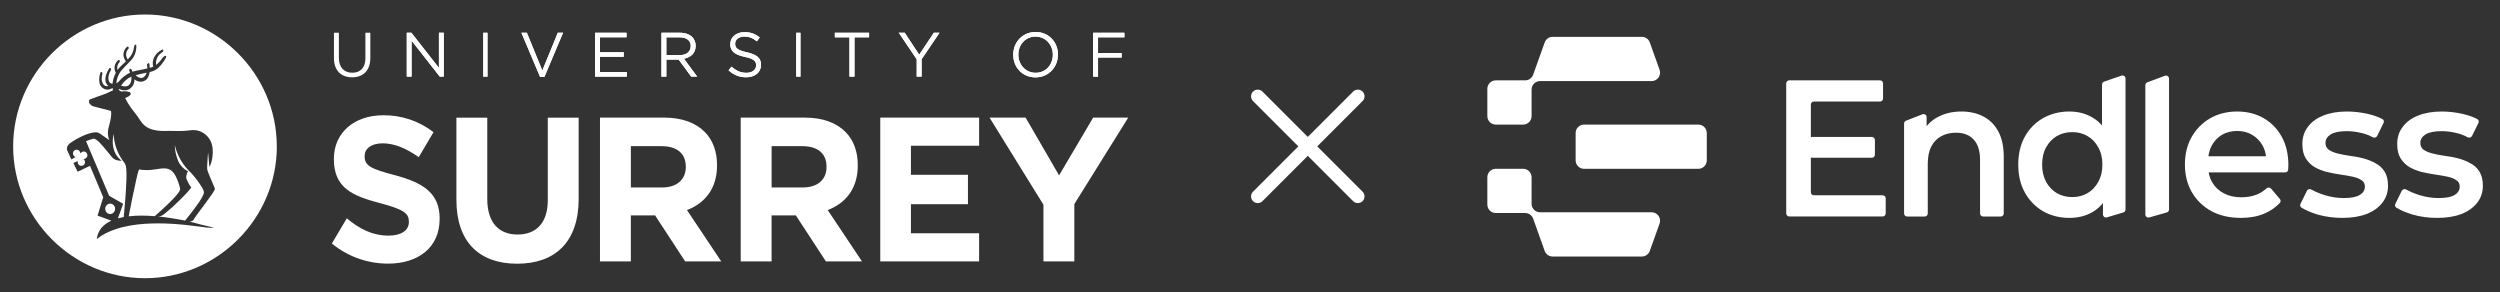 <?xml version="1.0" encoding="UTF-8" standalone="no"?><!DOCTYPE svg PUBLIC "-//W3C//DTD SVG 1.1//EN" "http://www.w3.org/Graphics/SVG/1.1/DTD/svg11.dtd"><svg width="100%" height="100%" viewBox="0 0 1121 131" version="1.1" xmlns="http://www.w3.org/2000/svg" xmlns:xlink="http://www.w3.org/1999/xlink" xml:space="preserve" xmlns:serif="http://www.serif.com/" style="fill-rule:evenodd;clip-rule:evenodd;stroke-linecap:round;stroke-linejoin:round;stroke-miterlimit:1.5;"><rect x="0" y="0" width="1121" height="131" fill="#333333" stroke="none"/><rect id="Artboard2" x="-91" y="-520" width="1393.74" height="799.12" style="fill:none;"/><g><g><path d="M740.582,36.361c2.625,0 4.457,-2.6 3.574,-5.072l-4.374,-12.248c-0.539,-1.511 -1.97,-2.52 -3.574,-2.52l-40,0c-1.604,0 -3.035,1.009 -3.575,2.52l-5.167,14.47c-0.54,1.51 -1.971,2.519 -3.575,2.519l-13.17,-0c-2.096,-0 -3.795,1.699 -3.795,3.796l-0,12.248c-0,2.096 1.699,3.796 3.795,3.796l12.249,-0c2.096,-0 3.796,-1.7 3.796,-3.796l-0,-11.917c-0,-2.096 1.699,-3.796 3.796,-3.796l50.02,0Zm-73.656,43.116c-0,-2.096 1.699,-3.795 3.795,-3.795l12.249,-0c2.096,-0 3.796,1.699 3.796,3.795l-0,11.908c-0,2.097 1.699,3.797 3.796,3.797l50.02,-0c2.625,-0 4.457,2.6 3.574,5.072l-4.374,12.249c-0.539,1.51 -1.97,2.519 -3.574,2.519l-40,-0c-1.604,-0 -3.035,-1.009 -3.575,-2.519l-5.164,-14.462c-0.54,-1.51 -1.971,-2.519 -3.575,-2.519l-13.173,0c-2.096,0 -3.795,-1.7 -3.795,-3.796l-0,-12.249Zm94.605,-3.776c2.097,-0 3.797,-1.7 3.797,-3.796l-0,-12.248c-0,-2.097 -1.7,-3.796 -3.797,-3.796l-51.22,-0c-2.096,-0 -3.796,1.699 -3.796,3.796l0,12.248c0,2.096 1.7,3.796 3.796,3.796l51.22,-0Z" style="fill:#fff;"/></g><g><path d="M1092.75,97.699c-3.795,-0 -7.449,-0.494 -10.961,-1.483c-2.936,-0.888 -5.361,-1.925 -7.275,-3.108c-0.57,-0.352 -0.75,-1.083 -0.454,-1.684l2.882,-5.854c0.362,-0.737 1.288,-0.988 2.004,-0.585c1.746,0.983 3.742,1.82 5.987,2.511c2.832,0.872 5.664,1.308 8.496,1.308c3.343,-0 5.751,-0.465 7.223,-1.395c1.53,-0.93 2.295,-2.181 2.295,-3.75c-0,-1.279 -0.51,-2.238 -1.53,-2.878c-1.02,-0.697 -2.351,-1.22 -3.994,-1.57c-1.642,-0.348 -3.484,-0.668 -5.523,-0.958c-1.983,-0.291 -3.994,-0.669 -6.033,-1.134c-1.983,-0.523 -3.796,-1.25 -5.438,-2.18c-1.642,-0.988 -2.974,-2.297 -3.994,-3.924c-1.02,-1.628 -1.529,-3.779 -1.529,-6.453c-0,-2.965 0.821,-5.523 2.464,-7.674c1.643,-2.209 3.937,-3.895 6.883,-5.058c3.002,-1.221 6.542,-1.831 10.621,-1.831c3.059,-0 6.146,0.349 9.262,1.046c2.595,0.581 4.817,1.364 6.664,2.348c0.62,0.33 0.833,1.095 0.524,1.724l-2.868,5.824c-0.357,0.725 -1.26,0.98 -1.972,0.598c-1.728,-0.927 -3.473,-1.577 -5.237,-1.948c-2.153,-0.523 -4.306,-0.785 -6.458,-0.785c-3.229,0 -5.636,0.494 -7.222,1.483c-1.53,0.988 -2.295,2.238 -2.295,3.749c0,1.396 0.51,2.442 1.53,3.14c1.02,0.697 2.351,1.25 3.993,1.657c1.643,0.407 3.456,0.755 5.439,1.046c2.039,0.233 4.05,0.61 6.033,1.134c1.982,0.523 3.795,1.25 5.438,2.18c1.699,0.872 3.058,2.122 4.078,3.749c1.02,1.628 1.53,3.75 1.53,6.366c-0,2.907 -0.85,5.436 -2.55,7.587c-1.642,2.151 -3.993,3.837 -7.052,5.058c-3.059,1.163 -6.713,1.744 -10.961,1.744Z" style="fill:#fff;fill-rule:nonzero;"/><path d="M1050.22,97.699c-3.795,-0 -7.449,-0.494 -10.961,-1.483c-2.936,-0.888 -5.361,-1.925 -7.275,-3.108c-0.57,-0.352 -0.75,-1.083 -0.454,-1.684l2.882,-5.854c0.363,-0.737 1.288,-0.988 2.004,-0.585c1.746,0.983 3.742,1.82 5.987,2.511c2.832,0.872 5.664,1.308 8.496,1.308c3.343,-0 5.751,-0.465 7.223,-1.395c1.53,-0.93 2.295,-2.181 2.295,-3.75c-0,-1.279 -0.51,-2.238 -1.53,-2.878c-1.02,-0.697 -2.351,-1.22 -3.993,-1.57c-1.643,-0.348 -3.485,-0.668 -5.524,-0.958c-1.983,-0.291 -3.994,-0.669 -6.033,-1.134c-1.983,-0.523 -3.795,-1.25 -5.438,-2.18c-1.642,-0.988 -2.974,-2.297 -3.994,-3.924c-1.02,-1.628 -1.529,-3.779 -1.529,-6.453c-0,-2.965 0.821,-5.523 2.464,-7.674c1.643,-2.209 3.937,-3.895 6.883,-5.058c3.002,-1.221 6.542,-1.831 10.621,-1.831c3.059,-0 6.146,0.349 9.262,1.046c2.595,0.581 4.817,1.364 6.664,2.348c0.62,0.33 0.833,1.095 0.524,1.724l-2.868,5.824c-0.357,0.725 -1.259,0.98 -1.972,0.598c-1.727,-0.927 -3.473,-1.577 -5.237,-1.948c-2.153,-0.523 -4.306,-0.785 -6.458,-0.785c-3.229,0 -5.636,0.494 -7.222,1.483c-1.53,0.988 -2.295,2.238 -2.295,3.749c0,1.396 0.51,2.442 1.53,3.14c1.02,0.697 2.351,1.25 3.993,1.657c1.643,0.407 3.456,0.755 5.439,1.046c2.039,0.233 4.05,0.61 6.033,1.134c1.982,0.523 3.795,1.25 5.438,2.18c1.699,0.872 3.059,2.122 4.078,3.749c1.02,1.628 1.53,3.75 1.53,6.366c-0,2.907 -0.85,5.436 -2.549,7.587c-1.643,2.151 -3.994,3.837 -7.053,5.058c-3.059,1.163 -6.713,1.744 -10.961,1.744Z" style="fill:#fff;fill-rule:nonzero;"/><path d="M1004.78,97.699c-5.041,-0 -9.46,-1.018 -13.255,-3.052c-3.739,-2.094 -6.656,-4.942 -8.752,-8.546c-2.039,-3.605 -3.059,-7.703 -3.059,-12.296c-0,-4.651 0.991,-8.749 2.974,-12.295c2.039,-3.605 4.815,-6.424 8.328,-8.459c3.568,-2.035 7.618,-3.052 12.15,-3.052c4.419,-0 8.356,0.988 11.811,2.965c3.456,1.976 6.175,4.767 8.157,8.371c1.983,3.605 2.975,7.848 2.975,12.732c-0,0.465 -0.029,0.988 -0.086,1.569c-0,0.147 -0.002,0.291 -0.005,0.433c-0.018,0.698 -0.609,1.224 -1.307,1.224l-35.218,0c-0.754,0 -1.367,-0.612 -1.367,-1.367l-0,-4.504c-0,-0.755 0.613,-1.367 1.367,-1.367l27.543,0c0.87,0 1.165,1.16 0.401,1.576c-0.565,0.308 -1.259,-0.111 -1.299,-0.754c-0.133,-2.085 -0.661,-3.958 -1.585,-5.618c-1.133,-2.034 -2.691,-3.633 -4.674,-4.796c-1.926,-1.163 -4.164,-1.744 -6.713,-1.744c-2.605,0 -4.9,0.581 -6.882,1.744c-1.927,1.163 -3.456,2.791 -4.589,4.884c-1.076,2.034 -1.614,4.447 -1.614,7.237l-0,1.744c-0,2.791 0.623,5.262 1.869,7.413c1.246,2.15 3.002,3.807 5.268,4.97c2.266,1.163 4.872,1.744 7.817,1.744c2.55,0 4.844,-0.406 6.883,-1.22c1.583,-0.632 3.029,-1.544 4.339,-2.737c0.611,-0.555 1.573,-0.543 2.106,0.087l3.942,4.65c0.43,0.507 0.437,1.254 -0.018,1.738c-1.907,2.029 -4.231,3.632 -6.97,4.807c-3.059,1.279 -6.571,1.919 -10.537,1.919Z" style="fill:#fff;fill-rule:nonzero;"/><path d="M963.718,97.501c-0.873,0.248 -1.742,-0.407 -1.742,-1.315l0,-58.004c0,-0.572 0.356,-1.083 0.892,-1.282l7.887,-2.924c0.893,-0.331 1.842,0.33 1.842,1.282l0,58.678c0,0.61 -0.404,1.147 -0.992,1.314l-7.887,2.251Z" style="fill:#fff;fill-rule:nonzero;"/><path d="M927.928,97.701c-4.361,0 -8.298,-0.989 -11.81,-2.965c-3.456,-2.035 -6.175,-4.825 -8.158,-8.371c-1.983,-3.547 -2.974,-7.732 -2.974,-12.558c-0,-4.825 0.991,-9.011 2.974,-12.557c1.983,-3.546 4.702,-6.308 8.158,-8.284c3.512,-1.977 7.449,-2.965 11.81,-2.965c3.796,0 7.195,0.872 10.197,2.616c3.002,1.686 5.381,4.273 7.137,7.761c1.756,3.488 2.634,7.965 2.634,13.429c0,5.407 -0.849,9.883 -2.548,13.429c-1.7,3.489 -4.051,6.104 -7.053,7.849c-3.003,1.744 -6.458,2.616 -10.367,2.616Zm1.275,-9.331c2.549,-0 4.815,-0.581 6.798,-1.744c2.039,-1.162 3.654,-2.849 4.843,-5.058c1.246,-2.209 1.869,-4.796 1.869,-7.761c-0,-3.023 -0.623,-5.61 -1.869,-7.761c-1.189,-2.209 -2.804,-3.895 -4.843,-5.057c-1.983,-1.163 -4.249,-1.744 -6.798,-1.744c-2.549,-0 -4.844,0.581 -6.882,1.744c-1.984,1.162 -3.598,2.848 -4.844,5.057c-1.19,2.151 -1.785,4.738 -1.785,7.761c0,2.965 0.595,5.552 1.785,7.761c1.246,2.209 2.86,3.896 4.844,5.058c2.038,1.163 4.333,1.744 6.882,1.744Zm15.525,9.1c-0.877,0.263 -1.76,-0.393 -1.76,-1.31l-0,-10.057l0.425,-12.383l-0.85,-12.383l0,-23.44c0,-0.584 0.371,-1.103 0.922,-1.293l7.802,-2.687c0.888,-0.305 1.813,0.354 1.813,1.293l-0,58.74c-0,0.604 -0.396,1.136 -0.975,1.31l-7.377,2.21Z" style="fill:#fff;fill-rule:nonzero;"/><path d="M879.531,49.999c3.626,-0 6.855,0.727 9.687,2.18c2.889,1.453 5.155,3.691 6.798,6.715c1.643,2.964 2.464,6.801 2.464,11.51l0,25.317c0,0.755 -0.612,1.367 -1.367,1.367l-7.887,0c-0.755,0 -1.367,-0.612 -1.367,-1.367l-0,-23.922c-0,-4.127 -0.963,-7.208 -2.889,-9.243c-1.869,-2.035 -4.504,-3.052 -7.902,-3.052c-2.493,-0 -4.702,0.523 -6.628,1.57c-1.926,1.046 -3.427,2.616 -4.504,4.709c-1.02,2.034 -1.53,4.621 -1.53,7.761l0,22.177c0,0.755 -0.612,1.367 -1.366,1.367l-7.888,0c-0.754,0 -1.366,-0.612 -1.366,-1.367l-0,-40.327c-0,-0.563 0.346,-1.069 0.87,-1.274l7.378,-2.872c0.896,-0.349 1.863,0.312 1.863,1.273l0,6.748c0,0.902 -1.227,1.173 -1.607,0.355c-0.111,-0.24 -0.105,-0.52 0.026,-0.751c1.576,-2.784 3.803,-4.929 6.679,-6.433c3.059,-1.627 6.572,-2.441 10.536,-2.441Z" style="fill:#fff;fill-rule:nonzero;"/><path d="M811.14,62.772c0,-0.755 0.612,-1.367 1.367,-1.367l26.836,0c0.755,0 1.367,0.612 1.367,1.367l0,6.597c0,0.755 -0.612,1.367 -1.367,1.367l-26.836,-0c-0.755,-0 -1.367,-0.612 -1.367,-1.367l0,-6.597Zm0.85,23.427c-0,0.755 0.612,1.367 1.367,1.367l30.83,0c0.754,0 1.366,0.612 1.366,1.367l0,6.771c0,0.755 -0.612,1.367 -1.366,1.367l-41.877,-0c-0.754,-0 -1.366,-0.612 -1.366,-1.367l-0,-58.308c-0,-0.755 0.612,-1.367 1.366,-1.367l40.687,0c0.755,0 1.367,0.612 1.367,1.367l0,6.771c0,0.755 -0.612,1.367 -1.367,1.367l-29.64,0c-0.755,0 -1.367,0.612 -1.367,1.367l-0,39.298Z" style="fill:#fff;fill-rule:nonzero;"/></g></g><g><path d="M65.79,32.589c-1.68,0.31 -3.34,0.69 -4.99,1.14c0.77,0.73 1.81,1.4 2.92,1.19c1.11,-0.26 1.69,-1.35 2.07,-2.33m-11.5,5.81c1.11,0.38 2.49,0.59 3.47,-0.2c1.11,-0.92 1.24,-2.49 1.13,-3.83c-1.9,0.83 -3.48,2.31 -4.61,4.03m-6.94,56.1c0.36,1.02 1.56,1.72 2.62,1.38c1,-0.27 1.74,-1.29 1.64,-2.33c0.06,-1.45 -1.59,-2.69 -2.95,-2.1c-1.19,0.42 -1.79,1.9 -1.31,3.05m9.36,-14.04c-0,-1.97 0.1,-3.95 -0.24,-5.9c-0.19,-1.17 -1.09,-2 -1.7,-2.96c-2.316,-3.411 -3.635,-7.401 -3.81,-11.52c-0.67,2.9 -0.56,6.1 0.82,8.79c0.699,1.272 1.673,2.372 2.85,3.22c-1.56,0.05 -3.28,-0.31 -4.35,-1.55c-1.81,-2.11 -3.45,-4.37 -5.38,-6.38c-0.547,-0.581 -1.15,-1.106 -1.8,-1.57c-0.38,-0.25 -0.84,-0.51 -1.32,-0.37c-1.09,0.29 -2.14,0.68 -3.19,1.07c3.4,8.06 6.82,16.12 10.23,24.17c0.11,0.32 0.42,0.48 0.69,0.64c1.92,1.08 3.81,2.21 5.73,3.29c-0.76,2.18 -1.57,4.34 -2.36,6.52c0.87,-0.22 1.74,-0.41 2.62,-0.6c0.52,-5.61 1.03,-11.23 1.2,-16.87m24.04,3.88c-0.64,-2.29 -1.35,-4.63 -2.73,-6.59c-0.803,-1.206 -2.092,-2.006 -3.53,-2.19c-1.81,-0.2 -3.6,0.27 -5.38,0.48c-2.24,0.356 -4.523,0.345 -6.76,-0.03c-0.55,1.44 -0.85,2.97 -1.21,4.46c-1.217,5.497 -2.353,11.011 -3.41,16.54c3.88,-0.44 7.79,-0.36 11.67,-0.06c2.05,-1.78 4.06,-3.59 6,-5.48c1.64,-1.61 3.31,-3.23 4.67,-5.1c0.39,-0.6 0.93,-1.28 0.67,-2.04m10.52,2.81c0.54,-1.08 -0.18,-2.19 -0.69,-3.13c-1.441,-2.364 -3.12,-4.576 -5.01,-6.6c-3.573,-3.303 -6.068,-7.608 -7.16,-12.35c0.02,2.25 0.49,4.5 1.32,6.6c0.806,2.24 2.448,4.082 4.58,5.14c-0.546,0.946 -0.81,2.029 -0.76,3.12c0.526,1.505 1.289,2.916 2.26,4.18c-1.62,2.19 -3.62,4.07 -5.53,6c-2.11,2.1 -4.334,4.083 -6.66,5.94c-0.683,0.573 -1.523,0.926 -2.41,1.01l-0,0.27l0.11,-0.21c2.57,0.29 5.13,0.63 7.68,1.08c1.35,0.22 2.67,0.53 4.02,0.73c1.449,-1.756 2.856,-3.547 4.22,-5.37c1.48,-2.04 3.04,-4.08 4.04,-6.41m5.06,-2.16c-0.3,0.72 -0.78,1.36 -1.2,2.02c-1.91,2.78 -3.96,5.45 -5.96,8.15c-0.83,1.14 -1.7,2.25 -2.42,3.47c-0.34,0.55 -1.03,0.65 -1.6,0.82c1.72,0.39 3.41,0.85 5.11,1.32c1.93,0.52 3.9,0.85 5.84,1.36c-2.29,0.18 -4.58,-0.19 -6.84,-0.51c-8.06,-1.1 -16.22,-1.77 -24.35,-1.23c-4.43,0.31 -8.87,1 -13.09,2.42c-3,1.03 -5.96,2.38 -8.4,4.46c0.239,-2.334 1.338,-4.498 3.08,-6.07c1,-0.94 2.21,-1.61 3.42,-2.23c-2.06,-0.74 -4.11,-1.5 -6.16,-2.26c0.83,-2.74 1.69,-5.48 2.55,-8.21l-5.93,-14.12c-1.86,0.86 -3.68,1.8 -5.54,2.66c-0.62,-1.31 -1.32,-2.58 -1.91,-3.9l1.92,-0.88c-0,0.53 -0,1.13 0.39,1.55c0.66,0.84 2.12,0.74 2.65,-0.19c0.49,-0.72 0.25,-1.71 -0.39,-2.26c0.69,-0.08 1.4,-0.45 1.61,-1.17c0.45,-1.09 -0.59,-2.41 -1.75,-2.22c-0.56,0.05 -0.99,0.44 -1.27,0.9c-0.1,-0.72 -0.5,-1.46 -1.25,-1.65c-1.03,-0.36 -2.18,0.57 -2.11,1.64c-0.03,0.74 0.57,1.25 1.11,1.65c-0.61,0.34 -1.22,0.69 -1.84,1.01c-0.57,-1.29 -1.16,-2.56 -1.74,-3.84c-0.65,-1.16 0.08,-2.61 1.04,-3.35c1.932,-1.401 4.015,-2.582 6.21,-3.52c1.445,-0.661 2.972,-1.128 4.54,-1.39c0.88,-0.1 1.87,-0.14 2.62,0.41l4.36,3.03c-0.89,-2.09 -0.73,-4.47 -0.07,-6.6c0.53,-2.02 1.1,-4.1 0.88,-6.2c0.03,-0.32 -0.32,-0.36 -0.55,-0.43c-2.48,-0.62 -4.96,-1.27 -7.43,-1.92c-0.7,-0.15 -1.2,-0.69 -1.64,-1.21c-0.37,-0.41 -0.28,-1.01 -0.22,-1.51c0.05,-0.32 0.41,-0.4 0.66,-0.51c1.91,-0.7 3.81,-1.43 5.74,-2.07c1.48,-0.49 2.85,-1.24 4.27,-1.87l-0.16,-1.06c-0.69,0.37 -1.43,0.73 -2.24,0.74c-1.701,-0.002 -3.19,-1.177 -3.59,-2.83c-0.359,-1.725 -0.181,-3.519 0.51,-5.14c0.42,0.02 0.91,0.35 0.74,0.83c-0.46,1.59 -0.53,3.47 0.5,4.86c0.5,0.69 1.4,0.83 2.19,0.7c-0.58,-0.62 -1.18,-1.3 -1.29,-2.18c-0.29,-2.03 0.59,-4 1.62,-5.7c0.13,-0.34 0.68,-0.38 0.81,-0.01c0.26,0.37 -0.05,0.77 -0.22,1.1c-0.76,1.34 -1.2,3.01 -0.71,4.52c0.22,0.73 0.92,1.16 1.65,1.24c0.13,-1.71 0.68,-3.37 1.46,-4.88c-0.349,-0.673 -0.55,-1.413 -0.59,-2.17c0.004,-1.187 0.462,-2.328 1.28,-3.19c0.24,-0.23 0.48,-0.59 0.86,-0.44c0.3,0.25 0.39,0.78 0.06,1.04c-0.861,0.929 -1.183,2.239 -0.85,3.46c1.04,-1.49 2.48,-2.62 3.77,-3.88c-0.595,-0.785 -0.974,-1.712 -1.1,-2.69c-0.1,-1.537 0.572,-3.027 1.79,-3.97c0.42,-0.04 0.64,0.41 0.61,0.78c-0.32,0.51 -0.8,0.92 -0.98,1.52c-0.412,1.184 -0.217,2.497 0.52,3.51c0.71,-0.82 1.46,-1.63 1.95,-2.61c0.55,-1.06 0.74,-2.25 0.97,-3.42c0.037,-0.354 0.339,-0.627 0.696,-0.627c0.052,0 0.103,0.006 0.154,0.017c0.15,0.81 0.09,1.64 -0.08,2.45c-0.2,1.296 -0.689,2.53 -1.43,3.61c-1.05,1.39 -2.39,2.53 -3.56,3.82c-0.82,0.92 -1.74,1.77 -2.37,2.83c-0.805,1.402 -1.299,2.961 -1.45,4.57c0.44,-0.2 0.87,-0.43 1.15,-0.83c1.375,-1.65 3.091,-2.984 5.03,-3.91c-0.28,-0.54 -0.75,-1.32 -0.05,-1.76c0.7,-0.04 0.79,0.87 1.1,1.33c2.2,-0.65 4.49,-0.87 6.7,-1.47c-0.03,-0.61 -0.1,-1.22 -0.19,-1.83c0.19,-0.2 0.39,-0.39 0.59,-0.57l0.45,0.24c0.11,0.63 0.18,1.27 0.22,1.92c0.51,-0.14 1.01,-0.31 1.51,-0.49c-0.319,-1.288 -0.232,-2.643 0.25,-3.88c0.735,-1.633 2.025,-2.955 3.64,-3.73c0.24,-0.15 0.69,-0.18 0.68,0.2c0.04,0.63 -0.58,0.98 -1.03,1.29c-1.668,1.208 -2.523,3.255 -2.21,5.29c1.036,-0.844 1.949,-1.83 2.71,-2.93c0.44,-0.58 1.03,-1.32 1.86,-1.07c-0.11,0.92 -0.68,1.68 -1.17,2.43c-0.749,1.127 -1.629,2.161 -2.62,3.08c-1.056,0.857 -2.312,1.432 -3.65,1.67c-0.24,1.54 -0.84,3.26 -2.36,3.95c-1.47,0.77 -3.28,0.35 -4.52,-0.67c0.126,1.74 -0.722,3.414 -2.2,4.34c-1.41,0.91 -3.23,0.68 -4.69,0l-0.19,0.38c0.4,0.23 0.78,0.48 1.16,0.75c1.26,-0.14 2.61,-0.22 3.8,0.29c0.46,0.18 0.62,0.78 0.33,1.18c-0.53,0.8 -1.53,1.04 -2.35,1.44c0.809,1.679 1.777,3.276 2.89,4.77c0.9,1.17 1.85,2.3 2.7,3.52c0.89,1.23 1.6,2.61 2.71,3.66c1.206,1.155 2.708,1.954 4.34,2.31c2.29,0.57 4.68,0.58 7.03,0.48c2.95,0.05 5.91,0.19 8.84,-0.18c1.193,-0.206 2.411,-0.223 3.61,-0.05c2.651,0.524 4.916,2.246 6.13,4.66c1.11,2.19 1.2,4.72 0.9,7.12c-0.157,1.63 -0.622,3.215 -1.37,4.67c-0.25,-2.24 -0.36,-4.49 -0.6,-6.72c-0.17,2.09 -0.31,4.18 -0.41,6.27c-0.03,0.78 -0.01,1.58 0.27,2.32c0.9,2.51 2.07,4.91 3.04,7.39c0.08,0.28 0.25,0.58 0.11,0.87m27.8,-19.36c-0,-0.026 -0,-0.053 -0,-0.08c-0,-32.415 -26.674,-59.09 -59.09,-59.09c-0,0 -0,0 -0,0c-32.433,0 -59.12,26.688 -59.12,59.12c-0,32.433 26.687,59.12 59.12,59.12c32.432,0 59.12,-26.687 59.12,-59.12m33.75,-30.96c4.9,0 8.17,-2.98 8.17,-8.71l-0,-11.27l-2.21,0l-0,11.44c-0,4.3 -2.29,6.49 -5.9,6.49c-3.61,0 -5.99,-2.39 -5.99,-6.63l-0,-11.3l-2.21,0l-0,11.44c-0,5.56 3.3,8.54 8.14,8.54" style="fill:#fff;fill-rule:nonzero;"/><g><path d="M182.39,34.359l2.16,0l-0,-16.13l12.65,16.13l1.77,0l-0,-19.67l-2.16,0l-0,15.76l-12.34,-15.76l-2.08,0l-0,19.67Z" style="fill:#fff;fill-rule:nonzero;"/><path d="M182.39,34.359l2.16,0l-0,-16.13l12.65,16.13l1.77,0l-0,-19.67l-2.16,0l-0,15.76l-12.34,-15.76l-2.08,0l-0,19.67Z" style="fill:#fff;fill-rule:nonzero;"/><rect x="216.7" y="14.689" width="1.88" height="19.67" style="fill:#fff;fill-rule:nonzero;"/><rect x="216.7" y="14.689" width="1.88" height="19.67" style="fill:#fff;fill-rule:nonzero;"/><path d="M242.17,34.499l1.94,0l8.37,-19.81l-2.36,0l-6.95,16.95l-6.92,-16.95l-2.45,0l8.37,19.81Z" style="fill:#fff;fill-rule:nonzero;"/><path d="M242.17,34.499l1.94,0l8.37,-19.81l-2.36,0l-6.95,16.95l-6.92,-16.95l-2.45,0l8.37,19.81Z" style="fill:#fff;fill-rule:nonzero;"/><path d="M266.82,34.359l14.25,0l-0,-2.02l-12.05,0l-0,-6.89l10.66,0l-0,-2.02l-10.66,0l-0,-6.71l11.91,0l-0,-2.03l-14.11,0l-0,19.67Z" style="fill:#fff;fill-rule:nonzero;"/><path d="M266.82,34.359l14.25,0l-0,-2.02l-12.05,0l-0,-6.89l10.66,0l-0,-2.02l-10.66,0l-0,-6.71l11.91,0l-0,-2.03l-14.11,0l-0,19.67Z" style="fill:#fff;fill-rule:nonzero;"/><path d="M309.72,20.679c-0,2.53 -2.08,4.05 -4.98,4.05l-5.95,0l-0,-7.98l5.98,0c3.13,0 4.95,1.46 4.95,3.88l-0,0.06l-0,-0.01Zm2.21,-0.08l-0,-0.06c0.03,-1.437 -0.506,-2.831 -1.49,-3.88c-1.22,-1.24 -3.13,-1.97 -5.51,-1.97l-8.33,0l-0,19.67l2.19,0l-0,-7.64l5.53,0l5.62,7.64l2.68,0l-5.95,-8.03c3.04,-0.56 5.26,-2.47 5.26,-5.73" style="fill:#fff;fill-rule:nonzero;"/><path d="M309.72,20.679c-0,2.53 -2.08,4.05 -4.98,4.05l-5.95,0l-0,-7.98l5.98,0c3.13,0 4.95,1.46 4.95,3.88l-0,0.06l-0,-0.01Zm2.21,-0.08l-0,-0.06c0.03,-1.437 -0.506,-2.831 -1.49,-3.88c-1.22,-1.24 -3.13,-1.97 -5.51,-1.97l-8.33,0l-0,19.67l2.19,0l-0,-7.64l5.53,0l5.62,7.64l2.68,0l-5.95,-8.03c3.04,-0.56 5.26,-2.47 5.26,-5.73Z" style="fill:#fff;fill-rule:nonzero;"/><path d="M334.61,34.649c3.86,0 6.64,-2.19 6.64,-5.57l-0,-0.06c-0,-3.01 -2,-4.61 -6.33,-5.57c-4.28,-0.93 -5.28,-1.97 -5.28,-3.82l-0,-0.06c-0,-1.77 1.61,-3.18 4.14,-3.18c2,0 3.8,0.65 5.61,2.14l1.28,-1.71c-1.97,-1.6 -4,-2.42 -6.83,-2.42c-3.69,0 -6.39,2.28 -6.39,5.37l-0,0.06c-0,3.23 2.06,4.69 6.53,5.68c4.08,0.87 5.06,1.91 5.06,3.74l-0,0.06c-0,1.94 -1.72,3.35 -4.33,3.35c-2.61,0 -4.64,-0.93 -6.67,-2.78l-1.36,1.63c2.134,2.051 4.99,3.182 7.95,3.15" style="fill:#fff;fill-rule:nonzero;"/><path d="M334.61,34.649c3.86,0 6.64,-2.19 6.64,-5.57l-0,-0.06c-0,-3.01 -2,-4.61 -6.33,-5.57c-4.28,-0.93 -5.28,-1.97 -5.28,-3.82l-0,-0.06c-0,-1.77 1.61,-3.18 4.14,-3.18c2,0 3.8,0.65 5.61,2.14l1.28,-1.71c-1.97,-1.6 -4,-2.42 -6.83,-2.42c-3.69,0 -6.39,2.28 -6.39,5.37l-0,0.06c-0,3.23 2.06,4.69 6.53,5.68c4.08,0.87 5.06,1.91 5.06,3.74l-0,0.06c-0,1.94 -1.72,3.35 -4.33,3.35c-2.61,0 -4.64,-0.93 -6.67,-2.78l-1.36,1.63c2.134,2.051 4.99,3.182 7.95,3.15l-0.02,-0.01Z" style="fill:#fff;fill-rule:nonzero;"/><rect x="357.04" y="14.689" width="1.88" height="19.67" style="fill:#fff;fill-rule:nonzero;"/><rect x="357.04" y="14.689" width="1.88" height="19.67" style="fill:#fff;fill-rule:nonzero;"/><path d="M380.9,34.359l2.24,0l-0,-17.62l6.56,0l-0,-2.05l-15.36,0l-0,2.05l6.56,0l-0,17.62Z" style="fill:#fff;fill-rule:nonzero;"/><path d="M380.9,34.359l2.24,0l-0,-17.62l6.56,0l-0,-2.05l-15.36,0l-0,2.05l6.56,0l-0,17.62Z" style="fill:#fff;fill-rule:nonzero;"/><path d="M411.05,34.359l2.2,0l-0,-7.81l8.03,-11.86l-2.54,0l-6.56,9.84l-6.51,-9.84l-2.65,0l8.03,11.89l-0,7.78Z" style="fill:#fff;fill-rule:nonzero;"/><path d="M411.05,34.359l2.2,0l-0,-7.81l8.03,-11.86l-2.54,0l-6.56,9.84l-6.51,-9.84l-2.65,0l8.03,11.89l-0,7.78Z" style="fill:#fff;fill-rule:nonzero;"/><path d="M472.09,24.579c-0,4.47 -3.2,8.07 -7.7,8.07c-4.5,0 -7.76,-3.65 -7.76,-8.12l-0,-0.06c-0,-4.47 3.2,-8.07 7.7,-8.07c4.5,0 7.76,3.65 7.76,8.12l-0,0.06Zm2.3,-0.06c-0,0 0.03,-0.03 -0,-0.06c-0,-5.43 -4.02,-10.12 -10.01,-10.12c-5.99,0 -10.06,4.75 -10.06,10.18l-0,0.06c-0,5.43 4.02,10.12 10,10.12c5.98,0 10.06,-4.75 10.06,-10.18" style="fill:#fff;fill-rule:nonzero;"/><path d="M472.09,24.579c-0,4.47 -3.2,8.07 -7.7,8.07c-4.5,0 -7.76,-3.65 -7.76,-8.12l-0,-0.06c-0,-4.47 3.2,-8.07 7.7,-8.07c4.5,0 7.76,3.65 7.76,8.12l-0,0.06Zm2.3,-0.06c-0,0 0.03,-0.03 -0,-0.06c-0,-5.43 -4.02,-10.12 -10.01,-10.12c-5.99,0 -10.06,4.75 -10.06,10.18l-0,0.06c-0,5.43 4.02,10.12 10,10.12c5.98,0 10.06,-4.75 10.06,-10.18l0.01,0Z" style="fill:#fff;fill-rule:nonzero;"/><path d="M490.16,34.359l2.2,0l-0,-8.57l10.57,0l-0,-2.02l-10.57,0l-0,-7.03l11.82,0l-0,-2.05l-14.02,0l-0,19.67Z" style="fill:#fff;fill-rule:nonzero;"/><path d="M490.16,34.359l2.2,0l-0,-8.57l10.57,0l-0,-2.02l-10.57,0l-0,-7.03l11.82,0l-0,-2.05l-14.02,0l-0,19.67Z" style="fill:#fff;fill-rule:nonzero;"/><path d="M204.65,89.599l-0,-36.84l13.84,0l-0,36.47c-0,10.5 5.12,15.93 13.57,15.93c8.45,0 13.57,-5.25 13.57,-15.47l-0,-36.93l13.84,0l-0,36.38c-0,19.53 -10.69,29.11 -27.59,29.11c-16.9,0 -27.23,-9.67 -27.23,-28.65m285.52,-36.86l-15.28,25.89l-15,-25.89l-16.18,0l24.17,39.06l-0,25.42l13.85,0l-0,-25.7l24.17,-38.78l-15.73,0Zm-193.27,31.32c6.74,0 10.61,-3.68 10.61,-9.12l-0,-0.19c-0,-6.08 -4.13,-9.21 -10.88,-9.21l-13.75,0l-0,18.52l14.02,0Zm-27.87,-31.32l28.77,0c8,0 14.2,2.3 18.33,6.54c3.51,3.59 5.39,8.66 5.39,14.74l-0,0.18c-0,10.41 -5.48,16.95 -13.48,19.99l15.37,23.03l-16.18,0l-13.48,-20.63l-10.88,0l-0,20.63l-13.84,0l-0,-64.48Zm90.98,31.32c6.74,0 10.61,-3.68 10.61,-9.12l-0,-0.19c-0,-6.08 -4.13,-9.21 -10.88,-9.21l-13.75,0l-0,18.52l14.02,0Zm-27.87,-31.32l28.77,0c8,0 14.2,2.3 18.33,6.54c3.51,3.59 5.39,8.66 5.39,14.74l-0,0.18c-0,10.41 -5.48,16.95 -13.48,19.99l15.37,23.03l-16.18,0l-13.48,-20.63l-10.88,0l-0,20.63l-13.84,0l-0,-64.48Zm-168.64,17.36l-0,-0.19c-0,-3.14 2.8,-5.64 8.12,-5.64c5.32,0 10.64,2.34 16.14,6.19l0.39,-0.65l6.23,-10.54c-6.447,-5.015 -14.413,-7.689 -22.58,-7.58c-12.9,0 -22.09,7.76 -22.09,19.5l-0,0.18c-0,12.85 8.2,16.45 20.92,19.78c10.55,2.77 12.71,4.62 12.71,8.22l-0,0.18c-0,3.79 -3.43,6.1 -9.11,6.1c-7.17,0 -13.08,-3.01 -18.73,-7.77l-6.69,11.32c7.31,6 16.26,9.01 25.15,9.01c13.61,0 23.17,-7.21 23.17,-20.05l-0,-0.19c-0,-11.27 -7.21,-15.99 -20.02,-19.41c-10.91,-2.86 -13.62,-4.25 -13.62,-8.5m244.97,34.54l-0,-13.03l25.57,0l-0,-13.18l-25.57,0l-0,-13.03l30.57,0l-0,-12.62l-44.32,0l-0,64.48l44.32,0l-0,-12.62l-30.57,0Z" style="fill:#fff;fill-rule:nonzero;"/></g></g><g><path d="M563.972,43.189l44.881,44.881" style="fill:none;stroke:#fff;stroke-width:6px;"/><path d="M608.853,43.189l-44.881,44.881" style="fill:none;stroke:#fff;stroke-width:6px;"/></g></svg>